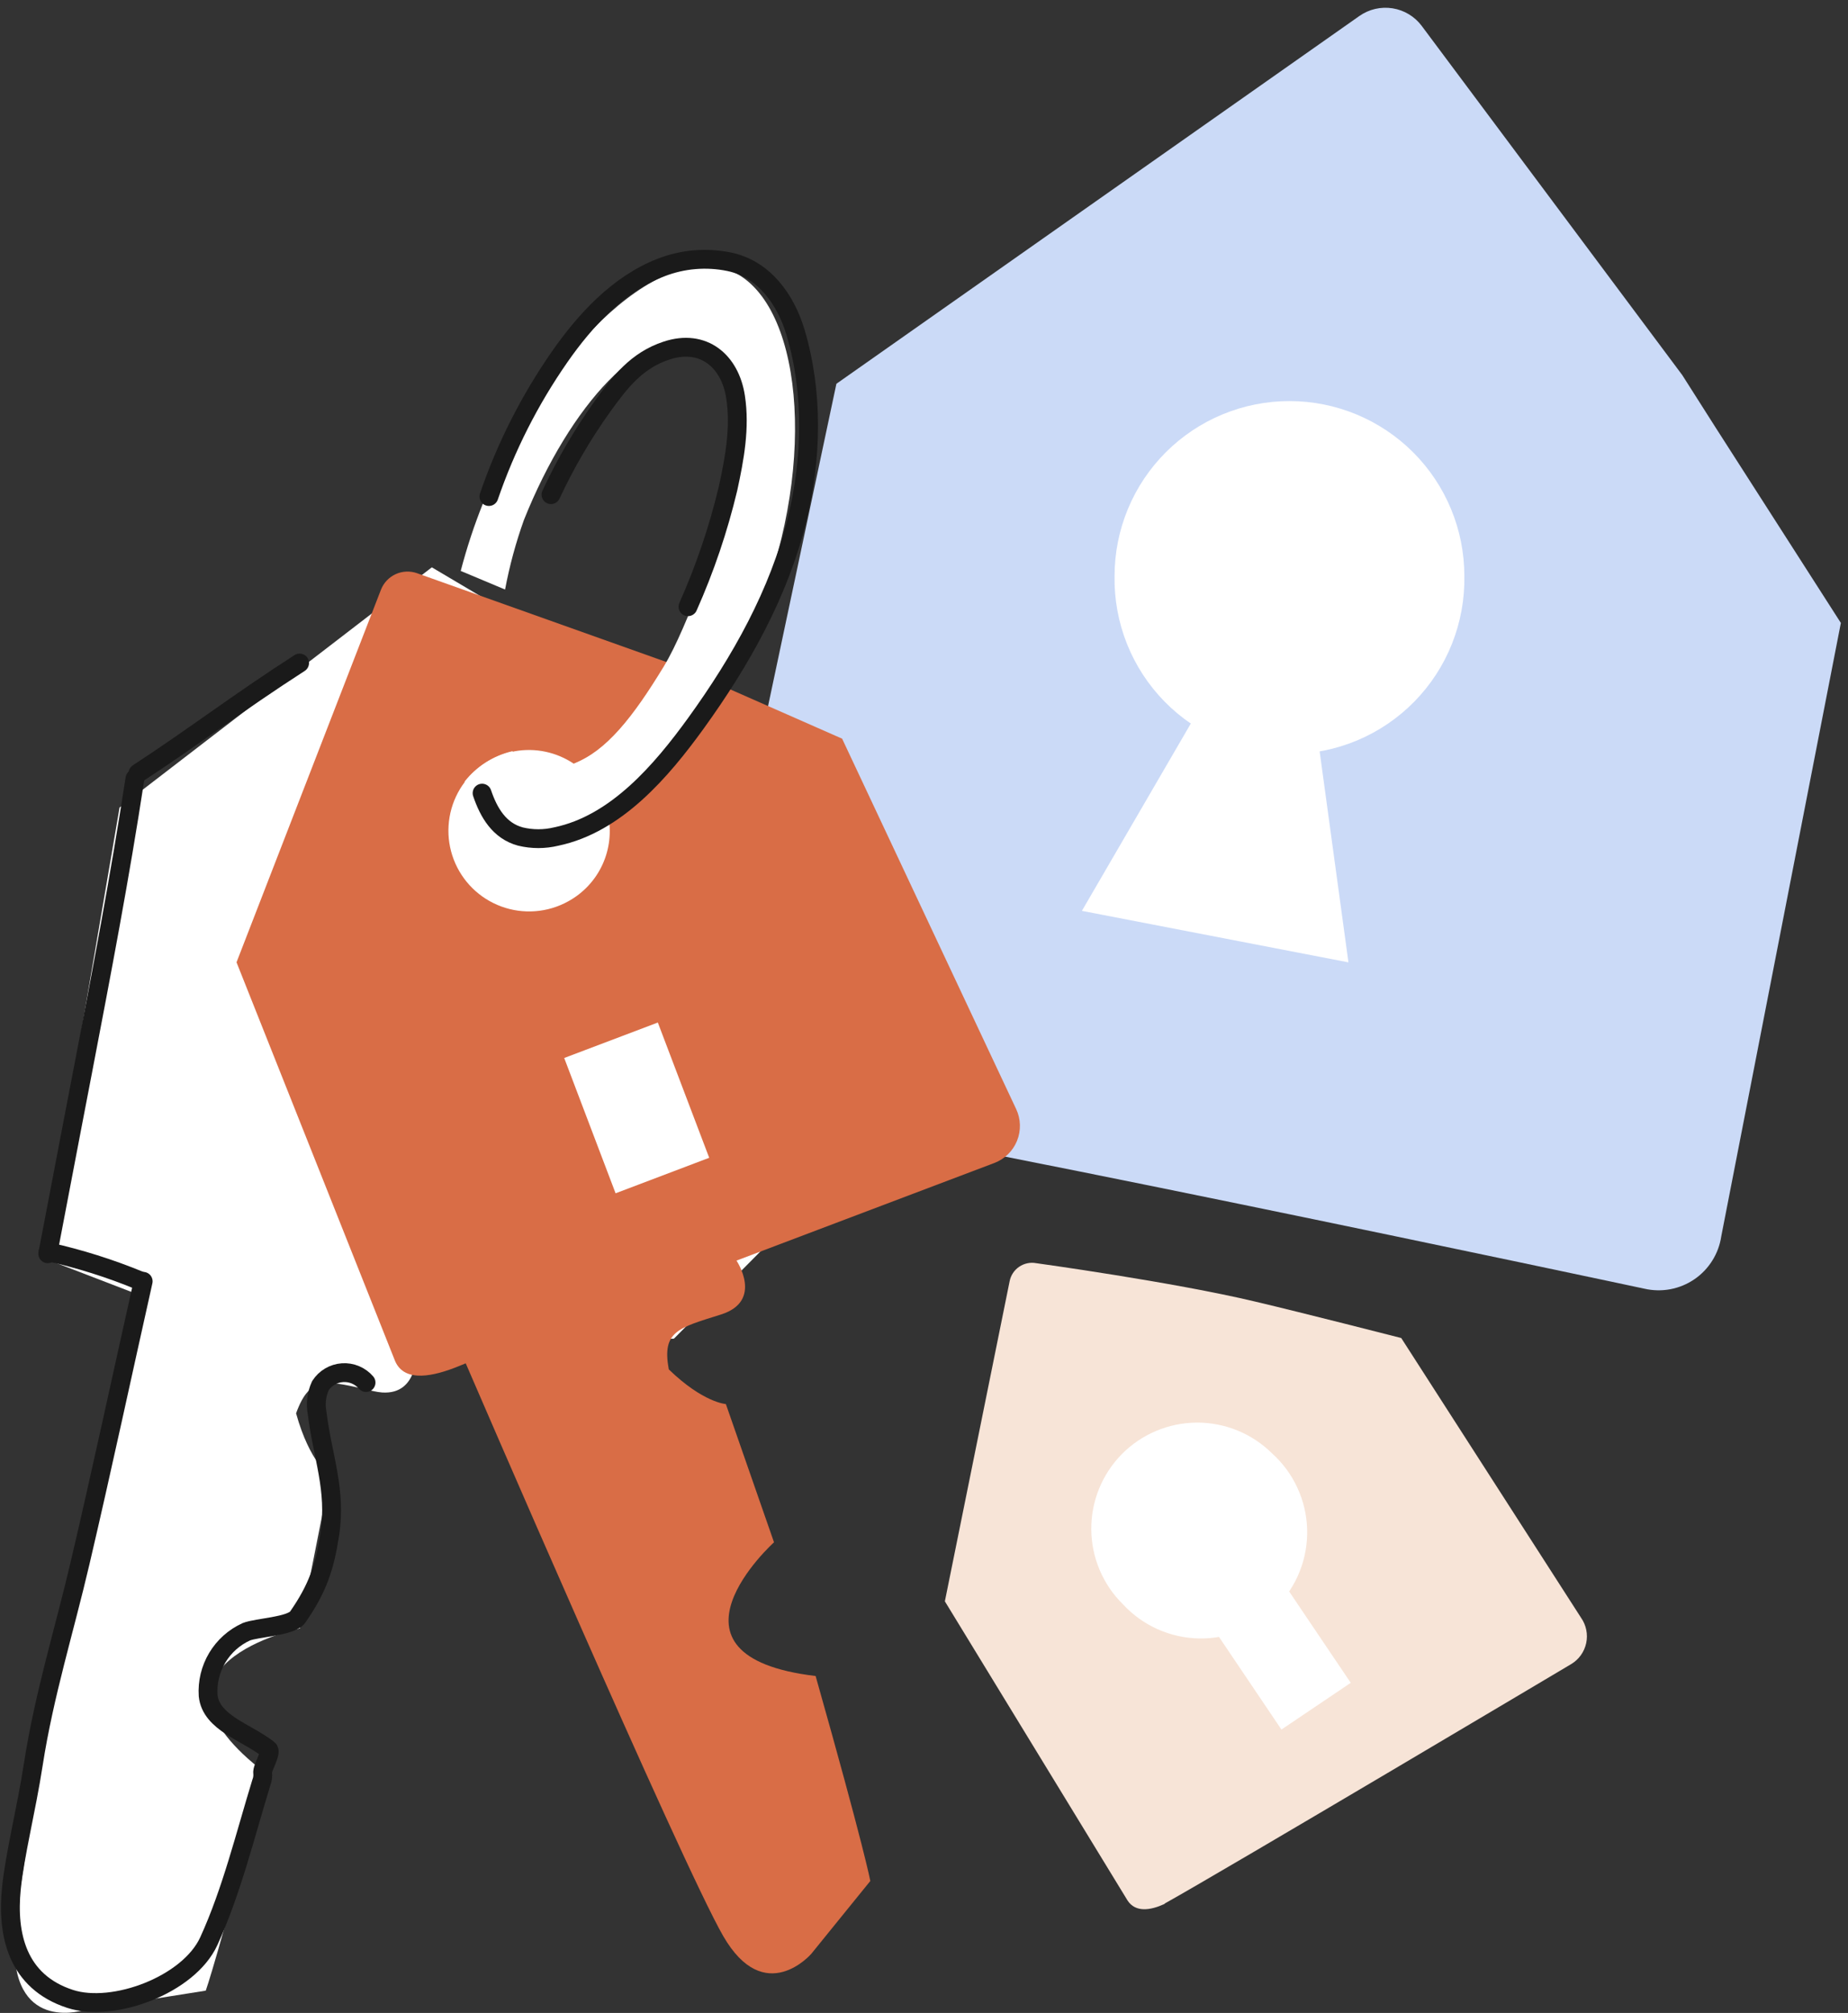 <svg width="157" height="171" viewBox="0 0 157 171" fill="none" xmlns="http://www.w3.org/2000/svg">
<rect x="0" y="0" width="157" height="171" fill="#333333" stroke="none"/>
<path d="M142.921 31.865L120.79 2.207C120.191 1.403 119.302 0.865 118.312 0.707C117.322 0.548 116.309 0.782 115.489 1.358L71.058 32.602L58.958 89.662C58.521 92.058 60.568 93.45 62.968 94.289C63.046 94.289 63.119 94.289 63.192 94.289C73.056 95.259 139.705 109.475 139.705 109.475C140.428 109.641 141.178 109.656 141.907 109.52C142.636 109.382 143.329 109.096 143.942 108.679C144.555 108.261 145.075 107.721 145.469 107.092C145.864 106.464 146.124 105.761 146.233 105.027L156.394 52.919L145.748 36.312L142.921 31.865Z" fill="#CBDAF7"/>
<path d="M58.808 66.853L51.809 57.153L36.687 48.195L10.157 68.599L3.615 106.846L11.724 109.964C11.724 109.964 1.219 157.853 1.219 165.322C1.219 172.791 7.262 170.725 7.262 170.725L17.481 169.105C17.481 169.105 18.509 166.273 22.593 150.651C10.468 141.436 25.469 138.337 25.469 138.337L28.03 125.397C28.03 125.397 26.308 124.238 25.154 120.062C26.352 116.754 27.768 117.273 31.72 118.175C31.965 118.231 32.213 118.27 32.462 118.292C35.625 118.5 35.373 114.688 35.373 114.688L57.256 113.718L66.219 104.683L67.475 78.915L58.808 66.853Z" fill="white"/>
<path d="M65.757 131.018L61.668 119.276C61.668 119.276 59.728 119.155 56.818 116.328C56.221 113.078 57.613 112.816 61.251 111.667C64.888 110.517 62.57 107.088 62.57 107.088L84.478 98.795C84.911 98.63 85.306 98.378 85.638 98.054C85.969 97.729 86.23 97.34 86.404 96.91C86.578 96.481 86.661 96.019 86.648 95.556C86.636 95.092 86.528 94.636 86.33 94.216L71.543 62.75L60.257 57.779C57.613 62.381 54.471 65.994 51.347 68.133C51.487 68.489 51.593 68.858 51.662 69.234C51.958 70.66 51.788 72.142 51.176 73.464C50.565 74.785 49.545 75.875 48.267 76.572C47.408 77.047 46.458 77.331 45.48 77.406C44.502 77.482 43.519 77.346 42.597 77.009C41.676 76.672 40.838 76.141 40.139 75.453C39.44 74.764 38.898 73.933 38.547 73.017C38.197 72.1 38.047 71.12 38.109 70.141C38.17 69.161 38.44 68.207 38.902 67.341C39.363 66.476 40.005 65.719 40.784 65.123C41.563 64.527 42.462 64.104 43.417 63.885C43.519 63.885 43.616 63.836 43.718 63.822C45.468 63.504 47.273 63.884 48.748 64.879C51.536 63.773 54.611 60.722 57.211 56.45L35.42 48.69C34.829 48.484 34.182 48.515 33.614 48.775C33.046 49.035 32.599 49.505 32.369 50.086L20.094 81.747L33.567 115.624C34.387 117.53 36.962 116.866 38.902 116.085L39.566 115.814C39.566 115.814 57.919 158.377 61.445 164.474C64.971 170.57 68.924 165.977 68.924 165.977L73.939 159.789C73.939 159.789 73.429 157 69.292 142.377C55.053 140.684 65.757 131.018 65.757 131.018ZM52.298 101.37L47.933 89.876L55.887 86.864L60.252 98.354L52.298 101.37Z" fill="#D96D46"/>
<path d="M64.501 51.677C63.6 53.824 62.55 55.904 61.358 57.904C58.72 62.507 55.747 66.372 52.629 68.511C49.718 70.524 45.974 72.27 43.535 71.3C42.012 70.689 40.334 68.065 39.47 66.397C40.496 65.102 41.928 64.191 43.535 63.812C43.913 64.335 44.412 64.757 44.99 65.043C46.215 65.479 47.561 65.419 48.744 64.879C51.532 63.773 53.768 60.926 56.368 56.658C57.483 54.839 58.608 51.992 59.486 49.79C63.429 39.92 63.73 31.084 59.258 29.299C54.787 27.514 48.453 34.304 44.51 44.174C43.822 46.098 43.287 48.073 42.909 50.081L39.141 48.5C39.652 46.545 40.285 44.624 41.037 42.748C46.047 30.201 55.863 20.516 61.984 22.96C68.105 25.404 69.507 39.115 64.501 51.677Z" fill="white"/>
<path d="M46.809 42.021C48.03 39.397 49.491 36.892 51.174 34.537C52.667 32.466 54.084 30.613 56.635 29.779C59.753 28.751 62.028 30.662 62.493 33.732C62.891 36.327 62.406 38.955 61.853 41.492C61.03 44.939 59.891 48.303 58.449 51.541" stroke="#1A1A1A" stroke-width="1.6" stroke-linecap="round" stroke-linejoin="round"/>
<path d="M41.534 42.181C42.98 37.959 45.008 33.96 47.558 30.298C49.716 27.204 52.544 24.124 56.167 22.723C58.008 22.007 60.017 21.839 61.953 22.238C64.931 22.858 66.764 25.473 67.588 28.242C69.106 33.349 68.98 38.951 67.724 44.102C66.182 50.407 62.923 56.183 59.12 61.445C56.21 65.461 52.359 70.001 47.257 71.063C46.257 71.305 45.212 71.305 44.211 71.063C42.422 70.578 41.52 69.04 40.957 67.377" stroke="#1A1A1A" stroke-width="1.6" stroke-linecap="round" stroke-linejoin="round"/>
<path d="M11.723 65.684C16.611 62.488 19.968 59.864 25.453 56.323" stroke="#1A1A1A" stroke-width="1.6" stroke-linecap="round" stroke-linejoin="round"/>
<path d="M4.059 106.506L6.202 95.293L7.041 90.928C8.622 82.683 10.199 74.438 11.464 66.144" stroke="#1A1A1A" stroke-width="1.6" stroke-linecap="round" stroke-linejoin="round"/>
<path d="M4.082 106.336C6.749 106.93 9.36 107.752 11.886 108.795" stroke="#1A1A1A" stroke-width="1.6" stroke-linecap="round" stroke-linejoin="round"/>
<path d="M12.164 108.849C10.384 116.788 8.682 124.747 6.829 132.667C5.471 138.487 3.749 143.953 2.837 149.841C2.221 153.828 1.266 157.484 0.965 160.448C0.577 164.328 1.45 168.344 5.961 169.808C9.627 171.001 16.034 168.62 17.736 164.91C19.677 160.676 20.84 155.86 22.208 151.412C22.306 151.16 22.343 150.886 22.315 150.617C22.237 150.214 23.13 148.856 22.8 148.604C20.952 147.149 17.921 146.368 17.683 144.035C17.61 142.91 17.881 141.788 18.46 140.821C19.04 139.853 19.901 139.084 20.928 138.618C21.825 138.259 24.74 138.167 25.293 137.371C26.976 134.946 27.577 133.186 28.018 130.32C28.596 126.551 27.388 123.69 26.942 120.038C26.792 119.255 26.888 118.445 27.218 117.719C27.422 117.401 27.698 117.135 28.023 116.943C28.348 116.75 28.713 116.636 29.09 116.61C29.467 116.583 29.845 116.645 30.193 116.791C30.542 116.936 30.852 117.161 31.098 117.448" stroke="#1A1A1A" stroke-width="1.6" stroke-linecap="round" stroke-linejoin="round"/>
<path d="M134.322 137.43L119.044 113.665C119.044 113.665 110.634 111.512 106.657 110.575C99.673 108.907 88.033 107.307 88.033 107.307C87.529 107.213 87.009 107.323 86.585 107.612C86.162 107.9 85.87 108.345 85.773 108.849L80.273 136.033L95.793 161.447C96.472 162.485 97.733 162.286 98.907 161.753C98.934 161.726 98.963 161.701 98.994 161.68C104.053 158.862 133.478 141.368 133.478 141.368C133.802 141.175 134.084 140.916 134.304 140.609C134.524 140.302 134.678 139.952 134.758 139.583C134.837 139.213 134.839 138.832 134.764 138.461C134.689 138.09 134.539 137.739 134.322 137.43Z" fill="#F7E4D7"/>
<path d="M109.55 34.072C107.599 34.071 105.667 34.455 103.864 35.201C102.061 35.947 100.423 37.042 99.043 38.421C97.663 39.801 96.568 41.438 95.822 43.241C95.075 45.044 94.69 46.976 94.69 48.927C94.654 50.901 95.013 52.862 95.743 54.696C96.474 56.53 97.562 58.2 98.945 59.608C100.329 61.017 101.979 62.135 103.799 62.899C105.619 63.663 107.574 64.056 109.548 64.056C111.522 64.056 113.476 63.663 115.297 62.899C117.117 62.135 118.767 61.017 120.151 59.608C121.534 58.2 122.622 56.53 123.353 54.696C124.083 52.862 124.442 50.901 124.406 48.927C124.406 44.987 122.841 41.209 120.055 38.423C117.269 35.637 113.49 34.072 109.55 34.072Z" fill="white"/>
<path d="M114.559 81.752L91.914 77.377L104.039 56.527L111.314 57.982L114.559 81.752Z" fill="white"/>
<path d="M95.306 123.53C94.474 124.374 93.817 125.373 93.372 126.47C92.927 127.568 92.702 128.743 92.711 129.928C92.72 131.112 92.962 132.284 93.425 133.374C93.886 134.465 94.559 135.455 95.403 136.285C96.23 137.182 97.231 137.901 98.345 138.4C99.459 138.899 100.662 139.167 101.882 139.187C103.102 139.208 104.313 138.981 105.443 138.519C106.573 138.058 107.597 137.372 108.454 136.504C109.311 135.635 109.983 134.602 110.429 133.466C110.875 132.331 111.086 131.116 111.05 129.896C111.013 128.677 110.729 127.477 110.215 126.371C109.702 125.264 108.969 124.272 108.061 123.457C107.219 122.624 106.221 121.965 105.124 121.518C104.028 121.07 102.853 120.843 101.669 120.85C100.484 120.857 99.312 121.097 98.221 121.557C97.129 122.017 96.139 122.687 95.306 123.53Z" fill="white"/>
<path d="M106.653 130.94L100.766 134.91L108.867 146.926L114.754 142.956L106.653 130.94Z" fill="white"/>
</svg>
